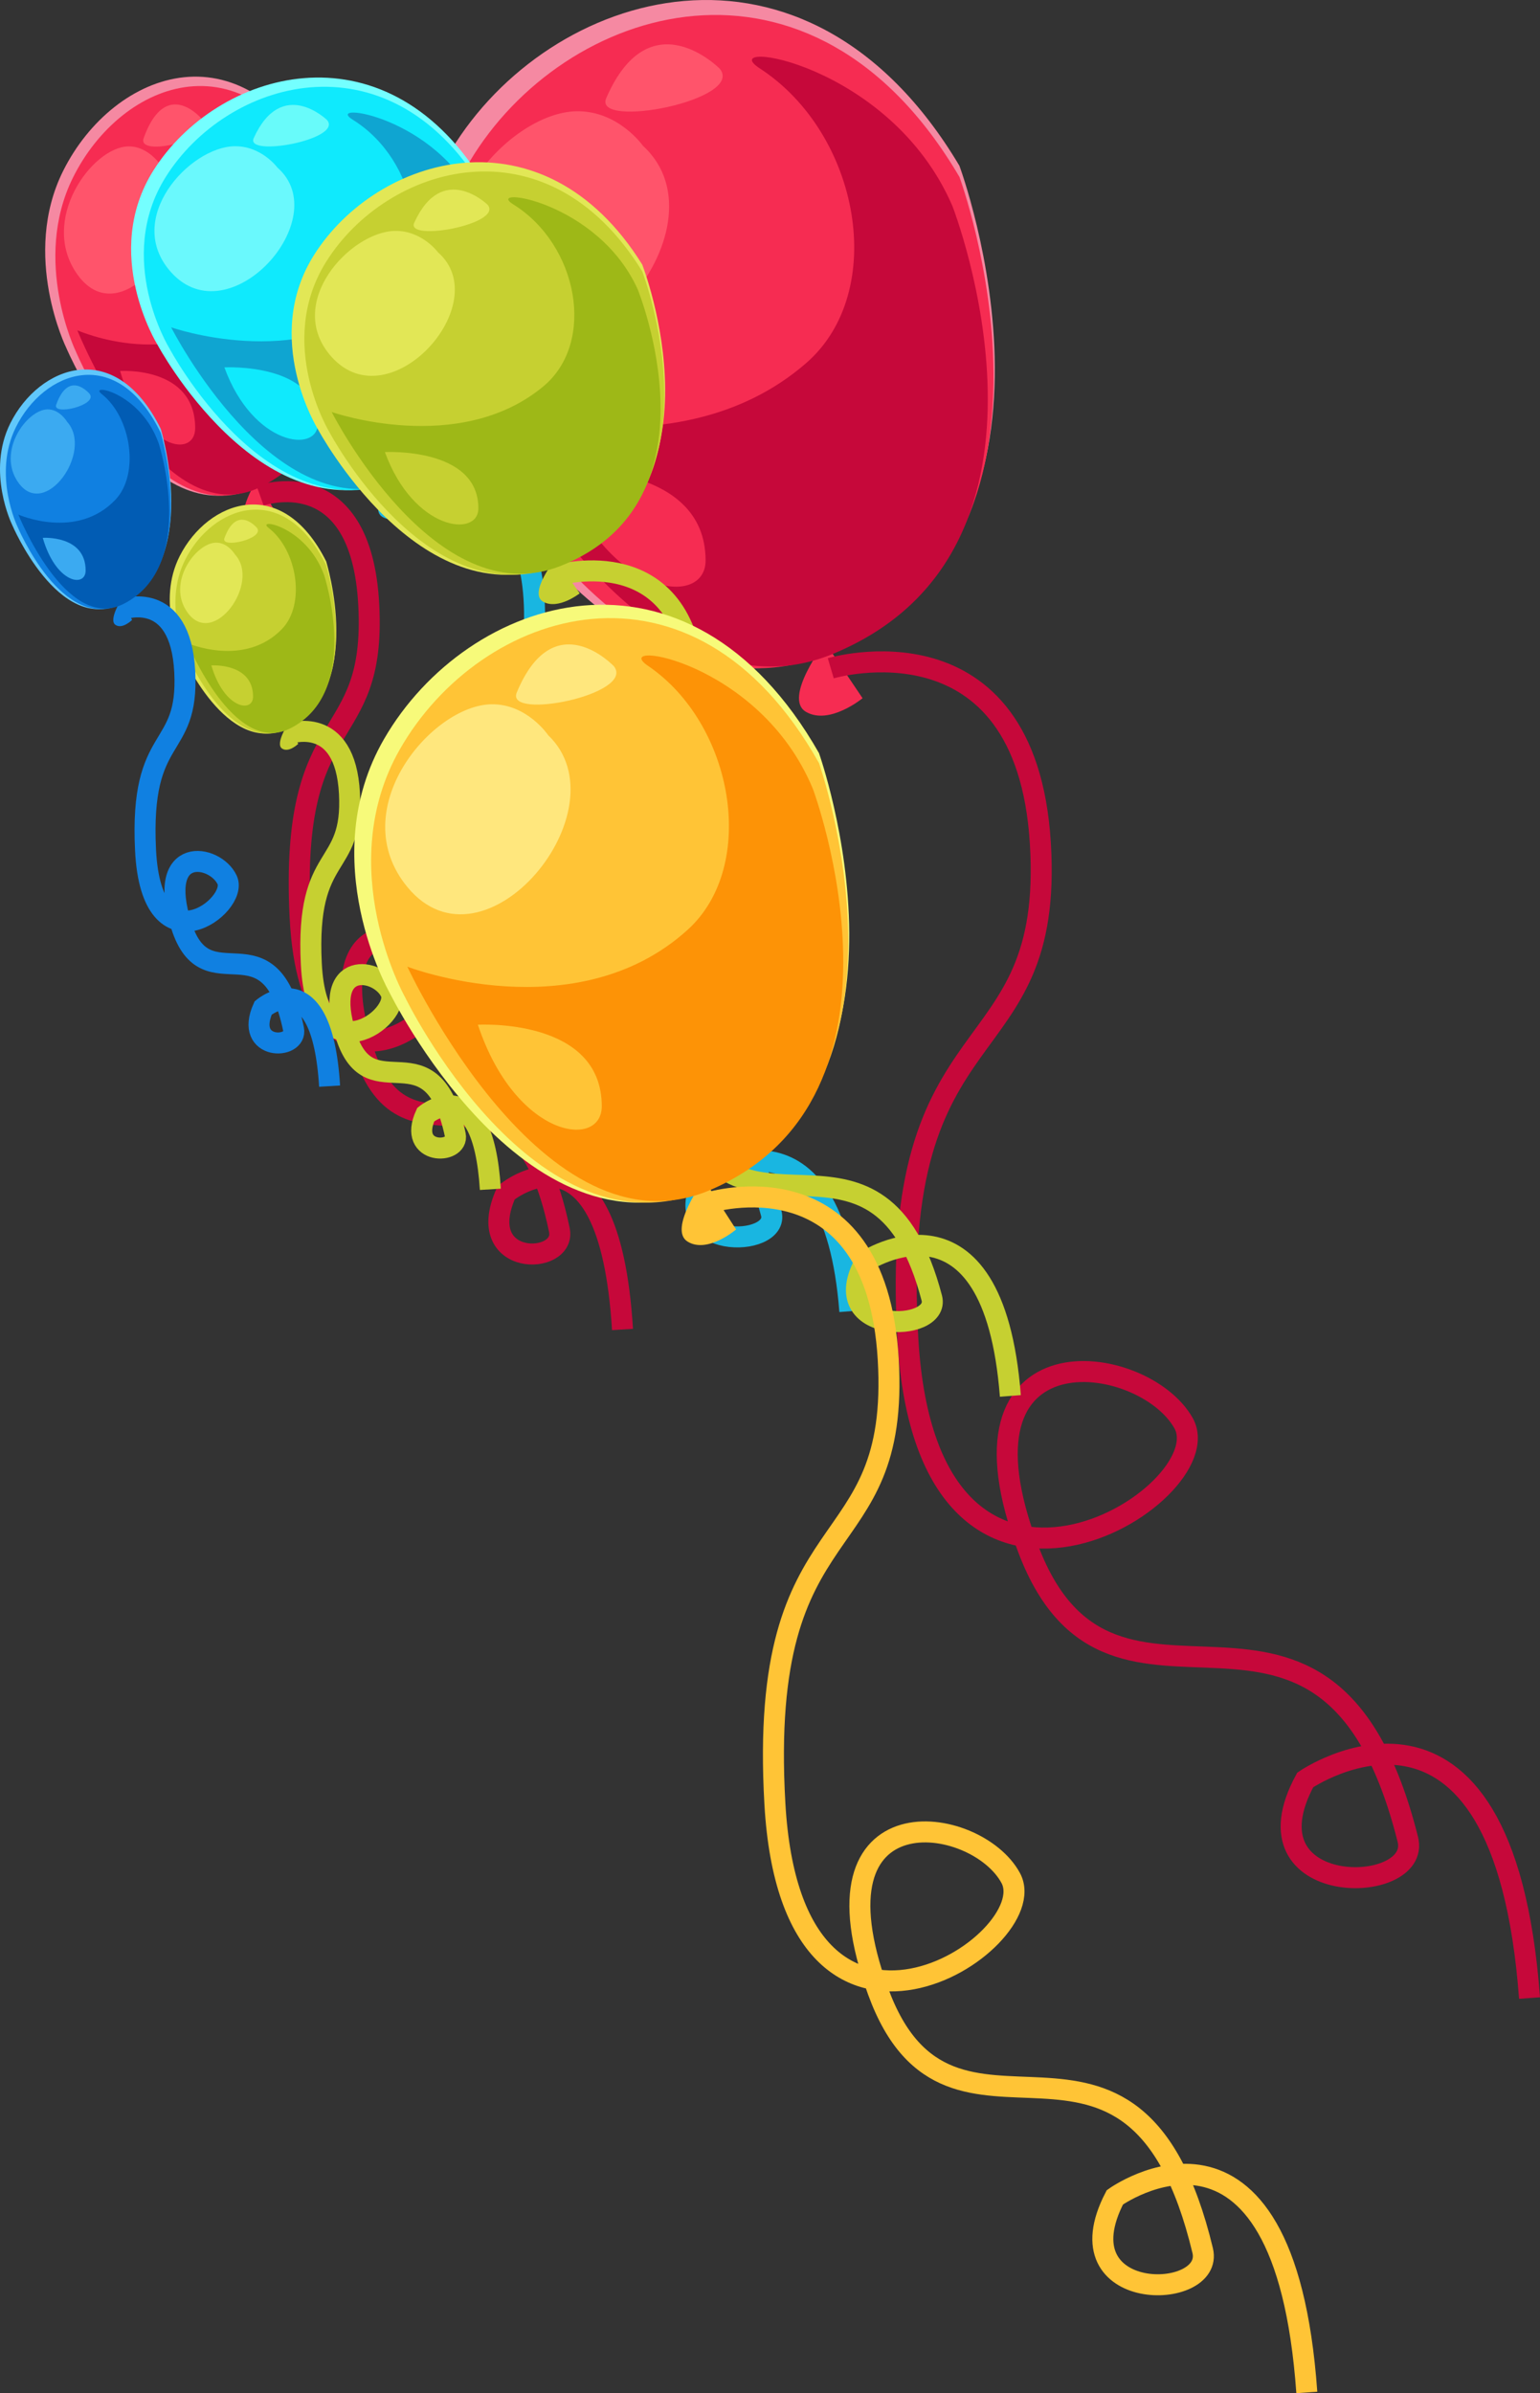 <svg xmlns="http://www.w3.org/2000/svg" viewBox="0 0 1100.48 1709.851">
    <rect x="0" y="0" width="1100.48" height="1709.851" fill="#333333" stroke="none"/>
    <defs>
        <style>.cls-1{fill:#f62c52;}.cls-14,.cls-18,.cls-2,.cls-23,.cls-7{fill:none;stroke-miterlimit:10;stroke-width:15px;}.cls-2{stroke:#c6083a;}.cls-3{fill:#f589a2;}.cls-4{fill:#c6083a;}.cls-5{fill:#ff546b;}.cls-6{fill:#19b6e1;}.cls-7{stroke:#19b6e1;}.cls-8{fill:#74ffff;}.cls-9{fill:#0feafd;}.cls-10{fill:#0fa5d1;}.cls-11{fill:#6af9fd;}.cls-12{fill:#68fbfa;}.cls-13{fill:#c6d031;}.cls-14{stroke:#c6d031;}.cls-15{fill:#e2e756;}.cls-16{fill:#9eb817;}.cls-17{fill:#1080e1;}.cls-18{stroke:#1080e1;}.cls-19{fill:#60c7fb;}.cls-20{fill:#015cb4;}.cls-21{fill:#3baaf1;}.cls-22{fill:#ffc436;}.cls-23{stroke:#ffc436;}.cls-24{fill:#f7fa7a;}.cls-25{fill:#fd9306;}.cls-26{fill:#ffe77d;}</style>
    </defs>
    <title>Asset 6</title>
    <g id="Layer_2" data-name="Layer 2">
        <g id="Layer_1-2" data-name="Layer 1">
            <path class="cls-1" d="M589.564,459.015l26.828,39.837s-23.742,19.477-40.434,9.738S589.564,459.015,589.564,459.015Z"/>
            <path class="cls-2" d="M593.666,477.449S733.2,436,743.431,602.43s-109.134,112.431-94.64,355,225.941,110.66,196.953,59.314-172.227-70.822-110.84,90.3S948,1083.2,1006.034,1314.2c10.231,40.723-119.762,43.052-73.324-42.494,0,0,141.533-97.38,160.29,155.809"/>
            <path class="cls-3" d="M685.592,118.435s99.444,267.114-96.028,347.921C439.228,528.505,326.731,309.231,326.731,309.231s-62.693-105.5-4.324-202.019C391.96-7.8,575.958-65.626,685.592,118.435Z"/>
            <path class="cls-1" d="M685.641,126.475s95.853,261.132-92.562,340.13C448.17,527.362,339.734,313,339.734,313S279.305,209.862,335.567,115.5C402.609,3.064,579.965-53.465,685.641,126.475Z"/>
            <path class="cls-4" d="M680.592,147.207s95.744,245.152-85.4,319.971C455.872,524.721,341.864,289.029,341.864,289.029s140.518,51.627,234.094-29.491c59.055-51.192,38.4-164.268-33.046-210.687C509.345,27.043,636.139,44.151,680.592,147.207Z"/>
            <path class="cls-5" d="M459.466,104.182S441.78,78.953,411.906,79.49c-49.789.9-123.223,84.1-70.042,145.9C406.274,300.248,523.869,163.093,459.466,104.182Z"/>
            <path class="cls-1" d="M400.761,335.381s103.452-5.9,103.452,65.1C504.213,434.993,432.485,426.337,400.761,335.381Z"/>
            <path class="cls-5" d="M514.37,49.143S464.391-1.7,433.216,70.1C423.442,92.605,532.531,71.577,514.37,49.143Z"/>
            <path class="cls-1" d="M183.737,342.579l13.914,24.98s-12.314,12.212-20.971,6.106S183.737,342.579,183.737,342.579Z"/>
            <path class="cls-2" d="M185.864,354.138s72.368-25.992,77.674,78.368-56.6,70.5-49.084,222.6S331.636,724.492,316.6,692.3s-89.323-44.408-57.485,56.621,110.518-14.951,140.618,129.895c5.307,25.535-62.113,27-38.028-26.645,0,0,73.4-61.062,83.133,97.7"/>
            <path class="cls-3" d="M233.541,129.022s51.575,167.491-49.8,218.161c-77.971,38.969-136.316-98.525-136.316-98.525s-32.515-66.151-2.243-126.673C81.251,49.866,176.68,13.608,233.541,129.022Z"/>
            <path class="cls-1" d="M233.566,134.063S283.279,297.8,185.56,347.338c-75.156,38.1-131.4-96.317-131.4-96.317S22.824,186.35,52,127.183C86.774,56.68,178.758,21.234,233.566,134.063Z"/>
            <path class="cls-4" d="M230.947,147.063S280.6,300.784,186.655,347.7C114.4,383.78,55.269,235.991,55.269,235.991S128.147,268.363,176.68,217.5c30.628-32.1,19.917-103-17.139-132.109C142.132,71.715,207.892,82.443,230.947,147.063Z"/>
            <path class="cls-5" d="M116.263,120.084S107.09,104.265,91.6,104.6c-25.822.562-63.908,52.733-36.327,91.487C88.675,243.026,149.665,157.024,116.263,120.084Z"/>
            <path class="cls-1" d="M85.816,265.056s53.654-3.7,53.654,40.817C139.47,327.517,102.269,322.089,85.816,265.056Z"/>
            <path class="cls-5" d="M144.738,85.573S118.817,53.7,102.648,98.712C97.579,112.825,154.157,99.64,144.738,85.573Z"/>
            <path class="cls-6" d="M282.245,338.823l17.321,24.6s-15.329,12.025-26.106,6.012S282.245,338.823,282.245,338.823Z"/>
            <path class="cls-7" d="M284.893,350.206s90.091-25.6,96.7,77.171-70.463,69.421-61.1,219.2S466.366,714.9,447.65,683.2s-111.2-43.73-71.565,55.756,137.586-14.723,175.058,127.911c6.606,25.144-77.326,26.583-47.343-26.239,0,0,91.382-60.128,103.493,96.207"/>
            <path class="cls-8" d="M344.246,128.528s64.207,164.933-62,214.828c-97.067,38.375-169.7-97.019-169.7-97.019S72.065,181.2,109.752,121.6C154.66,50.581,273.46,14.877,344.246,128.528Z"/>
            <path class="cls-9" d="M344.277,133.493s61.889,161.239-59.763,210.017c-93.562,37.515-163.575-94.847-163.575-94.847s-39.017-63.682-2.69-121.945C161.535,57.291,276.047,22.387,344.277,133.493Z"/>
            <path class="cls-10" d="M341.018,146.294s61.818,151.372-55.141,197.57c-89.952,35.531-163.563-110-163.563-110s90.727,31.878,151.146-18.209c38.129-31.609,24.794-101.43-21.337-130.091C230.45,72.1,312.316,82.661,341.018,146.294Z"/>
            <path class="cls-11" d="M198.246,119.727s-11.42-15.577-30.708-15.246c-32.147.554-79.561,51.928-45.224,90.09C163.9,240.791,239.828,156.1,198.246,119.727Z"/>
            <path class="cls-9" d="M160.342,262.484s66.795-3.642,66.795,40.194C227.137,323.991,180.825,318.646,160.342,262.484Z"/>
            <path class="cls-12" d="M233.7,85.743s-32.27-31.391-52.4,12.938C174.986,112.579,245.421,99.6,233.7,85.743Z"/>
            <path class="cls-13" d="M205.406,517.78l7.726,13.654s-6.838,6.675-11.645,3.338S205.406,517.78,205.406,517.78Z"/>
            <path class="cls-14" d="M206.587,524.1s40.187-14.208,43.134,42.837-31.432,38.536-27.258,121.676,65.074,37.929,56.725,20.33-49.6-24.274-31.923,30.95,61.373-8.172,78.088,71c2.946,13.958-34.493,14.757-21.118-14.564,0,0,40.762-33.378,46.165,53.4"/>
            <path class="cls-15" d="M233.063,401.045S261.7,492.6,205.406,520.3c-43.3,21.3-75.7-53.855-75.7-53.855s-18.056-36.16-1.245-69.243C148.494,357.777,201.487,337.958,233.063,401.045Z"/>
            <path class="cls-13" d="M233.076,403.8s27.607,89.5-26.658,116.58c-41.735,20.825-72.966-52.649-72.966-52.649s-17.4-35.35-1.2-67.692C151.561,361.5,202.641,342.126,233.076,403.8Z"/>
            <path class="cls-16" d="M231.623,410.907s27.575,84.026-24.6,109.671c-40.125,19.723-72.96-61.062-72.96-61.062s40.47,17.7,67.421-10.108c17.008-17.546,11.06-56.3-9.517-72.213C182.3,369.72,218.82,375.584,231.623,410.907Z"/>
            <path class="cls-15" d="M167.936,396.16s-5.094-8.647-13.7-8.463c-14.34.307-35.49,28.825-20.173,50.008C152.616,463.362,186.485,416.352,167.936,396.16Z"/>
            <path class="cls-13" d="M151.029,475.4s29.8-2.022,29.8,22.311C180.824,509.546,160.166,506.579,151.029,475.4Z"/>
            <path class="cls-15" d="M183.749,377.3s-14.394-17.425-23.373,7.182C157.561,392.192,188.98,384.985,183.749,377.3Z"/>
            <path class="cls-17" d="M86.466,428.619l7.944,14.289s-7.03,6.986-11.972,3.493S86.466,428.619,86.466,428.619Z"/>
            <path class="cls-18" d="M87.681,435.231S129,420.363,132.025,480.06,99.711,520.387,104,607.391s66.9,39.692,58.316,21.275-50.995-25.4-32.818,32.389,63.1-8.553,80.279,74.3c3.03,14.607-35.46,15.442-21.71-15.242,0,0,41.907-34.929,47.461,55.886"/>
            <path class="cls-19" d="M114.9,306.459s29.444,95.809-28.434,124.793C41.953,453.544,8.643,374.894,8.643,374.894s-18.563-37.84-1.28-72.461C27.957,261.18,82.438,240.439,114.9,306.459Z"/>
            <path class="cls-17" d="M114.914,309.343s28.382,93.663-27.407,122c-42.907,21.792-75.014-55.1-75.014-55.1S-5.4,339.252,11.259,305.407C31.11,265.077,83.624,244.8,114.914,309.343Z"/>
            <path class="cls-20" d="M113.419,316.779s28.349,87.932-25.287,114.768c-41.251,20.64-75.008-63.9-75.008-63.9S54.73,386.166,82.438,357.07c17.485-18.362,11.37-58.92-9.785-75.57C62.714,273.678,100.257,279.815,113.419,316.779Z"/>
            <path class="cls-21" d="M47.945,301.346s-5.237-9.049-14.082-8.856c-14.742.322-36.486,30.165-20.739,52.333C32.2,371.672,67.014,322.477,47.945,301.346Z"/>
            <path class="cls-21" d="M30.563,384.274s30.631-2.116,30.631,23.348C61.194,420,39.956,416.9,30.563,384.274Z"/>
            <path class="cls-21" d="M64.2,281.605s-14.8-18.235-24.029,7.516C37.279,297.194,69.579,289.652,64.2,281.605Z"/>
            <path class="cls-13" d="M396.949,399.321l17.322,24.6s-15.33,12.026-26.107,6.013S396.949,399.321,396.949,399.321Z"/>
            <path class="cls-14" d="M399.6,410.7s90.091-25.594,96.7,77.172-70.464,69.421-61.106,219.2S581.071,775.4,562.354,743.7s-111.2-43.73-71.564,55.756,137.585-14.723,175.057,127.91c6.606,25.145-77.325,26.583-47.342-26.238,0,0,91.382-60.129,103.493,96.207"/>
            <path class="cls-15" d="M458.951,189.026s64.206,164.933-62,214.828c-97.066,38.375-169.7-97.019-169.7-97.019S186.77,241.694,224.456,182.1C269.364,111.079,388.164,75.375,458.951,189.026Z"/>
            <path class="cls-13" d="M458.982,193.99s61.889,161.239-59.763,210.018c-93.562,37.515-163.575-94.847-163.575-94.847s-39.017-63.683-2.691-121.945C276.239,117.789,390.751,82.884,458.982,193.99Z"/>
            <path class="cls-16" d="M455.722,206.791s61.818,151.373-55.14,197.571c-89.953,35.53-163.563-110-163.563-110s90.726,31.878,151.145-18.209c38.13-31.61,24.8-101.43-21.336-130.091C345.155,132.6,427.021,143.159,455.722,206.791Z"/>
            <path class="cls-15" d="M312.95,180.225s-11.419-15.578-30.708-15.246c-32.147.553-79.56,51.928-45.223,90.089C278.606,301.288,354.533,216.6,312.95,180.225Z"/>
            <path class="cls-13" d="M275.046,322.982s66.8-3.642,66.8,40.194C341.841,384.489,295.53,379.144,275.046,322.982Z"/>
            <path class="cls-15" d="M348.4,146.241S316.13,114.85,296,159.179C289.691,173.077,360.125,160.093,348.4,146.241Z"/>
            <path class="cls-22" d="M503.055,842.762l22.956,35.644s-20.316,17.427-34.6,8.713S503.055,842.762,503.055,842.762Z"/>
            <path class="cls-23" d="M506.565,859.256s119.4-37.089,128.153,111.826-93.386,100.6-80.983,317.633,193.338,99.013,168.532,53.071-147.374-63.368-94.845,80.794,182.344-21.334,232.006,185.352c8.755,36.437-102.48,38.521-62.744-38.021,0,0,121.11-87.131,137.161,139.41"/>
            <path class="cls-24" d="M585.226,538.029s85.093,239-82.171,311.3C374.412,904.938,278.148,708.743,278.148,708.743s-53.646-94.4-3.7-180.756C333.965,425.078,491.412,373.34,585.226,538.029Z"/>
            <path class="cls-22" d="M585.267,545.222s82.022,233.648-79.2,304.331c-124,54.362-216.788-137.44-216.788-137.44s-51.709-92.281-3.566-176.708C343.077,434.8,494.84,384.222,585.267,545.222Z"/>
            <path class="cls-25" d="M580.947,563.772s81.928,219.35-73.078,286.294C388.654,901.553,291.1,690.667,291.1,690.667S411.338,736.86,491.412,664.28c50.533-45.8,32.86-146.978-28.277-188.511C434.411,456.255,542.909,471.563,580.947,563.772Z"/>
            <path class="cls-26" d="M391.73,525.276s-15.134-22.574-40.7-22.093c-42.605.8-105.442,75.247-59.936,130.546C346.213,700.705,446.84,577.986,391.73,525.276Z"/>
            <path class="cls-22" d="M341.5,732.141s88.524-5.278,88.524,58.243C430.02,821.269,368.642,813.524,341.5,732.141Z"/>
            <path class="cls-26" d="M438.711,476.03s-42.767-45.488-69.443,18.748C360.9,514.917,454.252,496.1,438.711,476.03Z"/>
        </g>
    </g>
</svg>